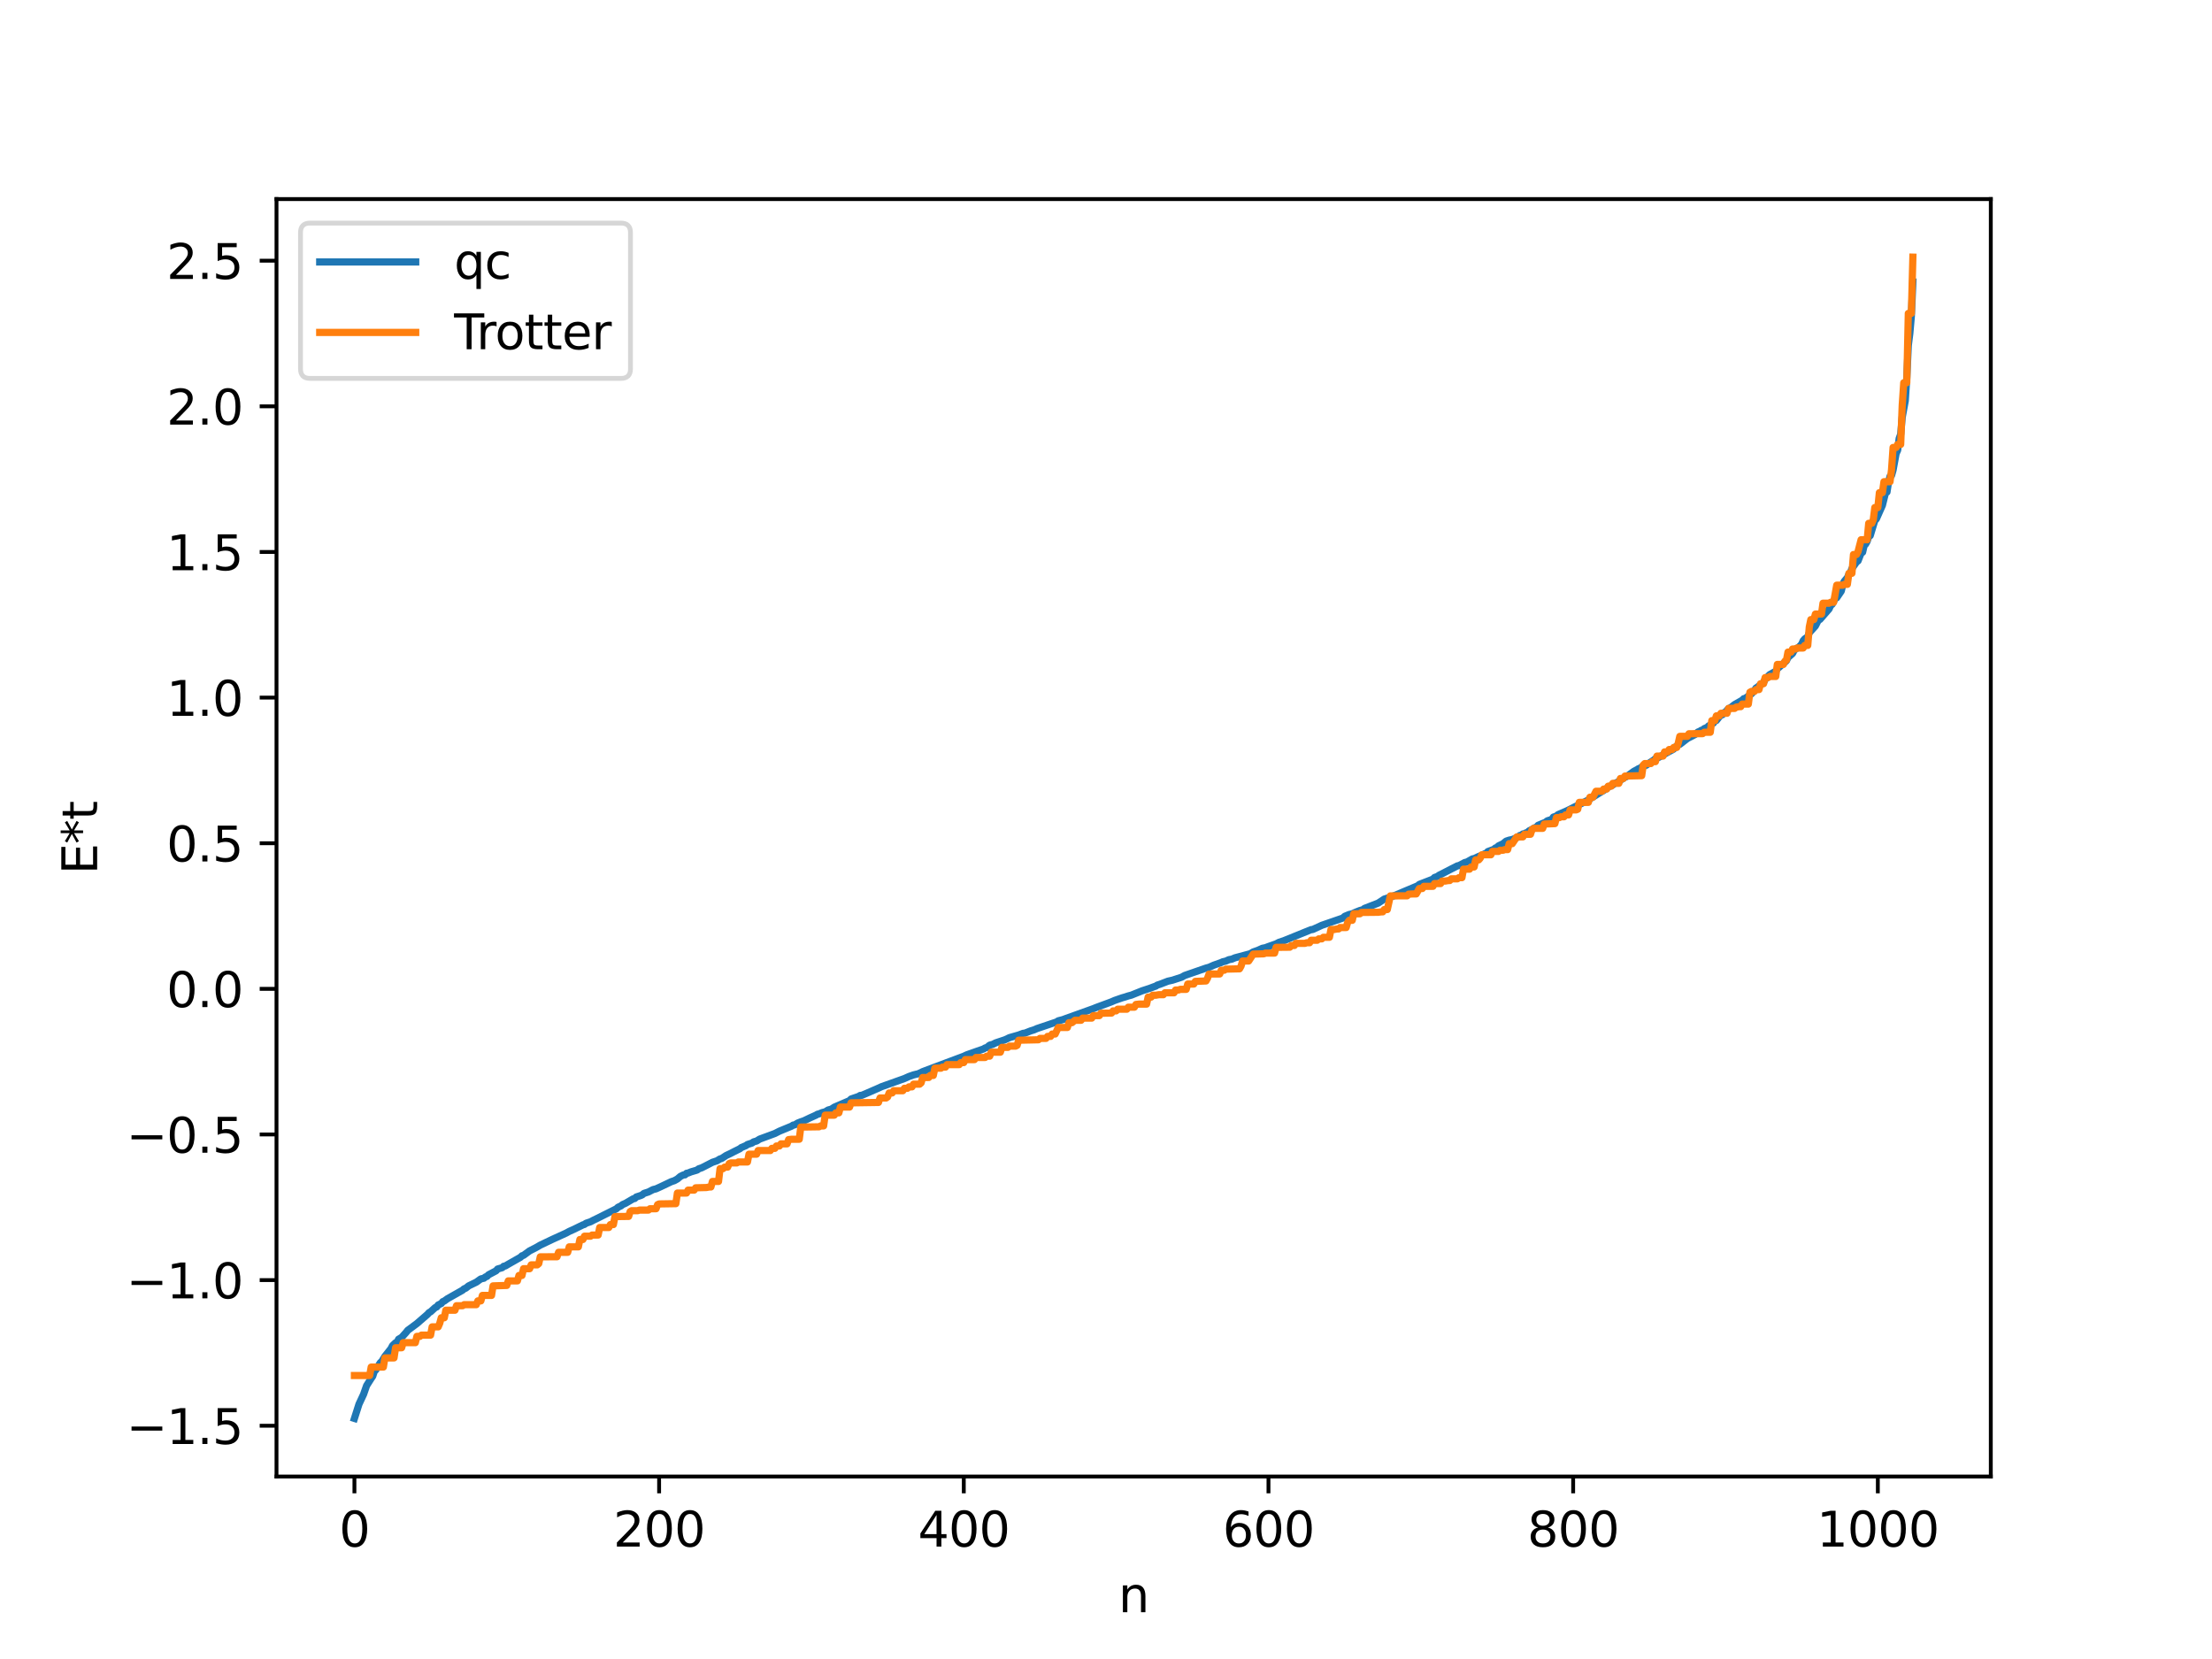 <?xml version="1.0" encoding="utf-8" standalone="no"?>
<!DOCTYPE svg PUBLIC "-//W3C//DTD SVG 1.1//EN"
  "http://www.w3.org/Graphics/SVG/1.1/DTD/svg11.dtd">
<svg xmlns:xlink="http://www.w3.org/1999/xlink" width="460.8pt" height="345.6pt" viewBox="0 0 460.8 345.6" xmlns="http://www.w3.org/2000/svg" version="1.1">
 <defs>
  <style type="text/css">*{stroke-linejoin: round; stroke-linecap: butt}</style>
 </defs>
 <g id="figure_1">
  <g id="patch_1">
   <path d="M 0 345.6 
L 460.8 345.6 
L 460.8 0 
L 0 0 
z
" style="fill: #ffffff"/>
  </g>
  <g id="axes_1">
   <g id="patch_2">
    <path d="M 57.6 307.584 
L 414.72 307.584 
L 414.72 41.472 
L 57.6 41.472 
z
" style="fill: #ffffff"/>
   </g>
   <g id="matplotlib.axis_1">
    <g id="xtick_1">
     <g id="line2d_1">
      <defs>
       <path id="m79670fcbd7" d="M 0 0 
L 0 3.5 
" style="stroke: #000000; stroke-width: 0.8"/>
      </defs>
      <g>
       <use xlink:href="#m79670fcbd7" x="73.833" y="307.584" style="stroke: #000000; stroke-width: 0.8"/>
      </g>
     </g>
     <g id="text_1">
      <!-- 0 -->
      <g transform="translate(70.651 322.182) scale(0.1 -0.1)">
       <defs>
        <path id="DejaVuSans-30" d="M 2034 4250 
Q 1547 4250 1301 3770 
Q 1056 3291 1056 2328 
Q 1056 1369 1301 889 
Q 1547 409 2034 409 
Q 2525 409 2770 889 
Q 3016 1369 3016 2328 
Q 3016 3291 2770 3770 
Q 2525 4250 2034 4250 
z
M 2034 4750 
Q 2819 4750 3233 4129 
Q 3647 3509 3647 2328 
Q 3647 1150 3233 529 
Q 2819 -91 2034 -91 
Q 1250 -91 836 529 
Q 422 1150 422 2328 
Q 422 3509 836 4129 
Q 1250 4750 2034 4750 
z
" transform="scale(0.016)"/>
       </defs>
       <use xlink:href="#DejaVuSans-30"/>
      </g>
     </g>
    </g>
    <g id="xtick_2">
     <g id="line2d_2">
      <g>
       <use xlink:href="#m79670fcbd7" x="137.304" y="307.584" style="stroke: #000000; stroke-width: 0.8"/>
      </g>
     </g>
     <g id="text_2">
      <!-- 200 -->
      <g transform="translate(127.76 322.182) scale(0.1 -0.1)">
       <defs>
        <path id="DejaVuSans-32" d="M 1228 531 
L 3431 531 
L 3431 0 
L 469 0 
L 469 531 
Q 828 903 1448 1529 
Q 2069 2156 2228 2338 
Q 2531 2678 2651 2914 
Q 2772 3150 2772 3378 
Q 2772 3750 2511 3984 
Q 2250 4219 1831 4219 
Q 1534 4219 1204 4116 
Q 875 4013 500 3803 
L 500 4441 
Q 881 4594 1212 4672 
Q 1544 4750 1819 4750 
Q 2544 4750 2975 4387 
Q 3406 4025 3406 3419 
Q 3406 3131 3298 2873 
Q 3191 2616 2906 2266 
Q 2828 2175 2409 1742 
Q 1991 1309 1228 531 
z
" transform="scale(0.016)"/>
       </defs>
       <use xlink:href="#DejaVuSans-32"/>
       <use xlink:href="#DejaVuSans-30" x="63.623"/>
       <use xlink:href="#DejaVuSans-30" x="127.246"/>
      </g>
     </g>
    </g>
    <g id="xtick_3">
     <g id="line2d_3">
      <g>
       <use xlink:href="#m79670fcbd7" x="200.775" y="307.584" style="stroke: #000000; stroke-width: 0.8"/>
      </g>
     </g>
     <g id="text_3">
      <!-- 400 -->
      <g transform="translate(191.231 322.182) scale(0.1 -0.1)">
       <defs>
        <path id="DejaVuSans-34" d="M 2419 4116 
L 825 1625 
L 2419 1625 
L 2419 4116 
z
M 2253 4666 
L 3047 4666 
L 3047 1625 
L 3713 1625 
L 3713 1100 
L 3047 1100 
L 3047 0 
L 2419 0 
L 2419 1100 
L 313 1100 
L 313 1709 
L 2253 4666 
z
" transform="scale(0.016)"/>
       </defs>
       <use xlink:href="#DejaVuSans-34"/>
       <use xlink:href="#DejaVuSans-30" x="63.623"/>
       <use xlink:href="#DejaVuSans-30" x="127.246"/>
      </g>
     </g>
    </g>
    <g id="xtick_4">
     <g id="line2d_4">
      <g>
       <use xlink:href="#m79670fcbd7" x="264.246" y="307.584" style="stroke: #000000; stroke-width: 0.8"/>
      </g>
     </g>
     <g id="text_4">
      <!-- 600 -->
      <g transform="translate(254.702 322.182) scale(0.1 -0.1)">
       <defs>
        <path id="DejaVuSans-36" d="M 2113 2584 
Q 1688 2584 1439 2293 
Q 1191 2003 1191 1497 
Q 1191 994 1439 701 
Q 1688 409 2113 409 
Q 2538 409 2786 701 
Q 3034 994 3034 1497 
Q 3034 2003 2786 2293 
Q 2538 2584 2113 2584 
z
M 3366 4563 
L 3366 3988 
Q 3128 4100 2886 4159 
Q 2644 4219 2406 4219 
Q 1781 4219 1451 3797 
Q 1122 3375 1075 2522 
Q 1259 2794 1537 2939 
Q 1816 3084 2150 3084 
Q 2853 3084 3261 2657 
Q 3669 2231 3669 1497 
Q 3669 778 3244 343 
Q 2819 -91 2113 -91 
Q 1303 -91 875 529 
Q 447 1150 447 2328 
Q 447 3434 972 4092 
Q 1497 4750 2381 4750 
Q 2619 4750 2861 4703 
Q 3103 4656 3366 4563 
z
" transform="scale(0.016)"/>
       </defs>
       <use xlink:href="#DejaVuSans-36"/>
       <use xlink:href="#DejaVuSans-30" x="63.623"/>
       <use xlink:href="#DejaVuSans-30" x="127.246"/>
      </g>
     </g>
    </g>
    <g id="xtick_5">
     <g id="line2d_5">
      <g>
       <use xlink:href="#m79670fcbd7" x="327.717" y="307.584" style="stroke: #000000; stroke-width: 0.8"/>
      </g>
     </g>
     <g id="text_5">
      <!-- 800 -->
      <g transform="translate(318.173 322.182) scale(0.1 -0.1)">
       <defs>
        <path id="DejaVuSans-38" d="M 2034 2216 
Q 1584 2216 1326 1975 
Q 1069 1734 1069 1313 
Q 1069 891 1326 650 
Q 1584 409 2034 409 
Q 2484 409 2743 651 
Q 3003 894 3003 1313 
Q 3003 1734 2745 1975 
Q 2488 2216 2034 2216 
z
M 1403 2484 
Q 997 2584 770 2862 
Q 544 3141 544 3541 
Q 544 4100 942 4425 
Q 1341 4750 2034 4750 
Q 2731 4750 3128 4425 
Q 3525 4100 3525 3541 
Q 3525 3141 3298 2862 
Q 3072 2584 2669 2484 
Q 3125 2378 3379 2068 
Q 3634 1759 3634 1313 
Q 3634 634 3220 271 
Q 2806 -91 2034 -91 
Q 1263 -91 848 271 
Q 434 634 434 1313 
Q 434 1759 690 2068 
Q 947 2378 1403 2484 
z
M 1172 3481 
Q 1172 3119 1398 2916 
Q 1625 2713 2034 2713 
Q 2441 2713 2670 2916 
Q 2900 3119 2900 3481 
Q 2900 3844 2670 4047 
Q 2441 4250 2034 4250 
Q 1625 4250 1398 4047 
Q 1172 3844 1172 3481 
z
" transform="scale(0.016)"/>
       </defs>
       <use xlink:href="#DejaVuSans-38"/>
       <use xlink:href="#DejaVuSans-30" x="63.623"/>
       <use xlink:href="#DejaVuSans-30" x="127.246"/>
      </g>
     </g>
    </g>
    <g id="xtick_6">
     <g id="line2d_6">
      <g>
       <use xlink:href="#m79670fcbd7" x="391.188" y="307.584" style="stroke: #000000; stroke-width: 0.8"/>
      </g>
     </g>
     <g id="text_6">
      <!-- 1000 -->
      <g transform="translate(378.463 322.182) scale(0.1 -0.1)">
       <defs>
        <path id="DejaVuSans-31" d="M 794 531 
L 1825 531 
L 1825 4091 
L 703 3866 
L 703 4441 
L 1819 4666 
L 2450 4666 
L 2450 531 
L 3481 531 
L 3481 0 
L 794 0 
L 794 531 
z
" transform="scale(0.016)"/>
       </defs>
       <use xlink:href="#DejaVuSans-31"/>
       <use xlink:href="#DejaVuSans-30" x="63.623"/>
       <use xlink:href="#DejaVuSans-30" x="127.246"/>
       <use xlink:href="#DejaVuSans-30" x="190.869"/>
      </g>
     </g>
    </g>
    <g id="text_7">
     <!-- n -->
     <g transform="translate(232.991 335.861) scale(0.1 -0.1)">
      <defs>
       <path id="DejaVuSans-6e" d="M 3513 2113 
L 3513 0 
L 2938 0 
L 2938 2094 
Q 2938 2591 2744 2837 
Q 2550 3084 2163 3084 
Q 1697 3084 1428 2787 
Q 1159 2491 1159 1978 
L 1159 0 
L 581 0 
L 581 3500 
L 1159 3500 
L 1159 2956 
Q 1366 3272 1645 3428 
Q 1925 3584 2291 3584 
Q 2894 3584 3203 3211 
Q 3513 2838 3513 2113 
z
" transform="scale(0.016)"/>
      </defs>
      <use xlink:href="#DejaVuSans-6e"/>
     </g>
    </g>
   </g>
   <g id="matplotlib.axis_2">
    <g id="ytick_1">
     <g id="line2d_7">
      <defs>
       <path id="m363b95e1eb" d="M 0 0 
L -3.5 0 
" style="stroke: #000000; stroke-width: 0.8"/>
      </defs>
      <g>
       <use xlink:href="#m363b95e1eb" x="57.6" y="297.007" style="stroke: #000000; stroke-width: 0.8"/>
      </g>
     </g>
     <g id="text_8">
      <!-- −1.5 -->
      <g transform="translate(26.317 300.807) scale(0.1 -0.1)">
       <defs>
        <path id="DejaVuSans-2212" d="M 678 2272 
L 4684 2272 
L 4684 1741 
L 678 1741 
L 678 2272 
z
" transform="scale(0.016)"/>
        <path id="DejaVuSans-2e" d="M 684 794 
L 1344 794 
L 1344 0 
L 684 0 
L 684 794 
z
" transform="scale(0.016)"/>
        <path id="DejaVuSans-35" d="M 691 4666 
L 3169 4666 
L 3169 4134 
L 1269 4134 
L 1269 2991 
Q 1406 3038 1543 3061 
Q 1681 3084 1819 3084 
Q 2600 3084 3056 2656 
Q 3513 2228 3513 1497 
Q 3513 744 3044 326 
Q 2575 -91 1722 -91 
Q 1428 -91 1123 -41 
Q 819 9 494 109 
L 494 744 
Q 775 591 1075 516 
Q 1375 441 1709 441 
Q 2250 441 2565 725 
Q 2881 1009 2881 1497 
Q 2881 1984 2565 2268 
Q 2250 2553 1709 2553 
Q 1456 2553 1204 2497 
Q 953 2441 691 2322 
L 691 4666 
z
" transform="scale(0.016)"/>
       </defs>
       <use xlink:href="#DejaVuSans-2212"/>
       <use xlink:href="#DejaVuSans-31" x="83.789"/>
       <use xlink:href="#DejaVuSans-2e" x="147.412"/>
       <use xlink:href="#DejaVuSans-35" x="179.199"/>
      </g>
     </g>
    </g>
    <g id="ytick_2">
     <g id="line2d_8">
      <g>
       <use xlink:href="#m363b95e1eb" x="57.6" y="266.67" style="stroke: #000000; stroke-width: 0.8"/>
      </g>
     </g>
     <g id="text_9">
      <!-- −1.0 -->
      <g transform="translate(26.317 270.469) scale(0.1 -0.1)">
       <use xlink:href="#DejaVuSans-2212"/>
       <use xlink:href="#DejaVuSans-31" x="83.789"/>
       <use xlink:href="#DejaVuSans-2e" x="147.412"/>
       <use xlink:href="#DejaVuSans-30" x="179.199"/>
      </g>
     </g>
    </g>
    <g id="ytick_3">
     <g id="line2d_9">
      <g>
       <use xlink:href="#m363b95e1eb" x="57.6" y="236.333" style="stroke: #000000; stroke-width: 0.8"/>
      </g>
     </g>
     <g id="text_10">
      <!-- −0.5 -->
      <g transform="translate(26.317 240.132) scale(0.1 -0.1)">
       <use xlink:href="#DejaVuSans-2212"/>
       <use xlink:href="#DejaVuSans-30" x="83.789"/>
       <use xlink:href="#DejaVuSans-2e" x="147.412"/>
       <use xlink:href="#DejaVuSans-35" x="179.199"/>
      </g>
     </g>
    </g>
    <g id="ytick_4">
     <g id="line2d_10">
      <g>
       <use xlink:href="#m363b95e1eb" x="57.6" y="205.996" style="stroke: #000000; stroke-width: 0.8"/>
      </g>
     </g>
     <g id="text_11">
      <!-- 0.0 -->
      <g transform="translate(34.697 209.795) scale(0.1 -0.1)">
       <use xlink:href="#DejaVuSans-30"/>
       <use xlink:href="#DejaVuSans-2e" x="63.623"/>
       <use xlink:href="#DejaVuSans-30" x="95.41"/>
      </g>
     </g>
    </g>
    <g id="ytick_5">
     <g id="line2d_11">
      <g>
       <use xlink:href="#m363b95e1eb" x="57.6" y="175.659" style="stroke: #000000; stroke-width: 0.8"/>
      </g>
     </g>
     <g id="text_12">
      <!-- 0.5 -->
      <g transform="translate(34.697 179.458) scale(0.1 -0.1)">
       <use xlink:href="#DejaVuSans-30"/>
       <use xlink:href="#DejaVuSans-2e" x="63.623"/>
       <use xlink:href="#DejaVuSans-35" x="95.41"/>
      </g>
     </g>
    </g>
    <g id="ytick_6">
     <g id="line2d_12">
      <g>
       <use xlink:href="#m363b95e1eb" x="57.6" y="145.322" style="stroke: #000000; stroke-width: 0.8"/>
      </g>
     </g>
     <g id="text_13">
      <!-- 1.0 -->
      <g transform="translate(34.697 149.121) scale(0.1 -0.1)">
       <use xlink:href="#DejaVuSans-31"/>
       <use xlink:href="#DejaVuSans-2e" x="63.623"/>
       <use xlink:href="#DejaVuSans-30" x="95.41"/>
      </g>
     </g>
    </g>
    <g id="ytick_7">
     <g id="line2d_13">
      <g>
       <use xlink:href="#m363b95e1eb" x="57.6" y="114.984" style="stroke: #000000; stroke-width: 0.8"/>
      </g>
     </g>
     <g id="text_14">
      <!-- 1.5 -->
      <g transform="translate(34.697 118.784) scale(0.1 -0.1)">
       <use xlink:href="#DejaVuSans-31"/>
       <use xlink:href="#DejaVuSans-2e" x="63.623"/>
       <use xlink:href="#DejaVuSans-35" x="95.41"/>
      </g>
     </g>
    </g>
    <g id="ytick_8">
     <g id="line2d_14">
      <g>
       <use xlink:href="#m363b95e1eb" x="57.6" y="84.647" style="stroke: #000000; stroke-width: 0.8"/>
      </g>
     </g>
     <g id="text_15">
      <!-- 2.0 -->
      <g transform="translate(34.697 88.447) scale(0.1 -0.1)">
       <use xlink:href="#DejaVuSans-32"/>
       <use xlink:href="#DejaVuSans-2e" x="63.623"/>
       <use xlink:href="#DejaVuSans-30" x="95.41"/>
      </g>
     </g>
    </g>
    <g id="ytick_9">
     <g id="line2d_15">
      <g>
       <use xlink:href="#m363b95e1eb" x="57.6" y="54.31" style="stroke: #000000; stroke-width: 0.8"/>
      </g>
     </g>
     <g id="text_16">
      <!-- 2.5 -->
      <g transform="translate(34.697 58.109) scale(0.1 -0.1)">
       <use xlink:href="#DejaVuSans-32"/>
       <use xlink:href="#DejaVuSans-2e" x="63.623"/>
       <use xlink:href="#DejaVuSans-35" x="95.41"/>
      </g>
     </g>
    </g>
    <g id="text_17">
     <!-- E*t -->
     <g transform="translate(20.238 182.148) rotate(-90) scale(0.1 -0.1)">
      <defs>
       <path id="DejaVuSans-45" d="M 628 4666 
L 3578 4666 
L 3578 4134 
L 1259 4134 
L 1259 2753 
L 3481 2753 
L 3481 2222 
L 1259 2222 
L 1259 531 
L 3634 531 
L 3634 0 
L 628 0 
L 628 4666 
z
" transform="scale(0.016)"/>
       <path id="DejaVuSans-2a" d="M 3009 3897 
L 1888 3291 
L 3009 2681 
L 2828 2375 
L 1778 3009 
L 1778 1831 
L 1422 1831 
L 1422 3009 
L 372 2375 
L 191 2681 
L 1313 3291 
L 191 3897 
L 372 4206 
L 1422 3572 
L 1422 4750 
L 1778 4750 
L 1778 3572 
L 2828 4206 
L 3009 3897 
z
" transform="scale(0.016)"/>
       <path id="DejaVuSans-74" d="M 1172 4494 
L 1172 3500 
L 2356 3500 
L 2356 3053 
L 1172 3053 
L 1172 1153 
Q 1172 725 1289 603 
Q 1406 481 1766 481 
L 2356 481 
L 2356 0 
L 1766 0 
Q 1100 0 847 248 
Q 594 497 594 1153 
L 594 3053 
L 172 3053 
L 172 3500 
L 594 3500 
L 594 4494 
L 1172 4494 
z
" transform="scale(0.016)"/>
      </defs>
      <use xlink:href="#DejaVuSans-45"/>
      <use xlink:href="#DejaVuSans-2a" x="63.184"/>
      <use xlink:href="#DejaVuSans-74" x="113.184"/>
     </g>
    </g>
   </g>
   <g id="line2d_16">
    <path d="M 73.833 295.488 
L 74.785 292.502 
L 75.737 290.466 
L 76.372 288.651 
L 77.324 287.15 
L 77.641 286.699 
L 77.958 285.713 
L 78.276 285.383 
L 79.228 283.871 
L 79.545 283.593 
L 80.18 282.555 
L 81.449 280.946 
L 81.767 280.331 
L 82.401 279.724 
L 82.719 279.621 
L 83.036 278.977 
L 83.671 278.606 
L 84.623 277.542 
L 84.94 277.136 
L 86.844 275.723 
L 89.066 273.797 
L 89.383 273.431 
L 89.7 273.271 
L 90.653 272.393 
L 90.97 272.268 
L 91.287 271.849 
L 91.922 271.551 
L 92.239 271.156 
L 92.557 271.025 
L 93.191 270.563 
L 96.365 268.766 
L 96.682 268.478 
L 97 268.369 
L 97.634 267.87 
L 99.221 267.099 
L 100.173 266.417 
L 100.808 266.279 
L 101.125 266.003 
L 101.443 265.906 
L 101.76 265.568 
L 103.347 264.728 
L 103.664 264.359 
L 104.616 264.082 
L 104.934 263.783 
L 105.251 263.733 
L 105.886 263.356 
L 108.424 261.915 
L 108.742 261.602 
L 109.059 261.51 
L 110.329 260.576 
L 111.598 259.932 
L 112.55 259.381 
L 115.089 258.171 
L 117.945 256.87 
L 118.58 256.522 
L 119.532 256.095 
L 121.436 255.162 
L 121.753 255.075 
L 122.071 254.832 
L 123.023 254.511 
L 123.658 254.175 
L 124.292 253.869 
L 128.418 251.809 
L 128.735 251.498 
L 129.37 251.204 
L 129.687 250.941 
L 130.322 250.663 
L 131.909 249.731 
L 132.226 249.671 
L 132.543 249.354 
L 133.496 249.041 
L 133.813 248.894 
L 134.13 248.613 
L 135.082 248.309 
L 136.034 247.816 
L 136.669 247.656 
L 137.621 247.223 
L 139.843 246.165 
L 140.477 245.954 
L 141.112 245.602 
L 141.747 245.063 
L 142.381 244.753 
L 142.699 244.742 
L 143.016 244.421 
L 143.334 244.369 
L 143.968 244.113 
L 144.92 243.837 
L 145.238 243.734 
L 145.555 243.484 
L 146.19 243.272 
L 147.459 242.623 
L 148.411 242.127 
L 149.363 241.813 
L 149.998 241.42 
L 150.315 241.342 
L 151.267 240.719 
L 152.22 240.268 
L 152.854 239.935 
L 154.124 239.304 
L 154.441 239.049 
L 155.393 238.653 
L 155.71 238.422 
L 156.662 238.115 
L 156.98 237.875 
L 157.615 237.693 
L 158.249 237.297 
L 161.423 236.125 
L 162.375 235.64 
L 164.914 234.592 
L 165.231 234.375 
L 165.548 234.34 
L 166.183 233.95 
L 166.818 233.698 
L 167.453 233.486 
L 168.722 232.876 
L 169.991 232.306 
L 170.309 232.108 
L 170.626 232.047 
L 171.261 231.775 
L 171.896 231.617 
L 172.53 231.228 
L 173.165 231.059 
L 173.8 230.643 
L 176.973 229.28 
L 177.291 228.945 
L 178.877 228.401 
L 179.195 228.198 
L 179.512 228.183 
L 180.464 227.781 
L 183.003 226.675 
L 183.638 226.379 
L 188.398 224.682 
L 189.35 224.255 
L 190.302 223.921 
L 190.937 223.763 
L 191.254 223.7 
L 192.206 223.246 
L 194.428 222.404 
L 200.775 220.034 
L 201.41 219.733 
L 203.631 218.951 
L 204.9 218.515 
L 205.218 218.305 
L 205.535 218.243 
L 206.17 217.724 
L 206.805 217.56 
L 207.439 217.24 
L 209.343 216.606 
L 210.296 216.157 
L 212.2 215.614 
L 213.152 215.257 
L 213.469 215.235 
L 214.739 214.739 
L 215.373 214.55 
L 216.008 214.272 
L 220.134 212.88 
L 220.451 212.654 
L 221.403 212.409 
L 222.038 212.17 
L 227.75 210.123 
L 228.385 209.866 
L 230.924 208.929 
L 231.558 208.691 
L 232.193 208.412 
L 233.78 207.86 
L 234.415 207.68 
L 235.049 207.468 
L 235.684 207.303 
L 237.905 206.409 
L 239.492 205.893 
L 240.444 205.532 
L 240.762 205.434 
L 241.079 205.218 
L 241.714 205.012 
L 243.3 204.4 
L 244.253 204.189 
L 246.157 203.566 
L 246.791 203.209 
L 251.234 201.67 
L 251.869 201.501 
L 252.821 201.073 
L 254.408 200.51 
L 254.725 200.356 
L 255.36 200.215 
L 255.995 199.922 
L 256.629 199.803 
L 257.264 199.53 
L 260.438 198.678 
L 261.072 198.307 
L 262.024 197.976 
L 262.977 197.546 
L 263.611 197.42 
L 264.246 197.177 
L 265.833 196.621 
L 266.467 196.288 
L 267.42 195.978 
L 273.132 193.658 
L 273.449 193.636 
L 275.353 192.759 
L 279.796 191.223 
L 280.114 190.896 
L 281.066 190.503 
L 281.7 190.361 
L 282.335 190.054 
L 283.287 189.677 
L 283.922 189.509 
L 284.239 189.242 
L 287.096 188.135 
L 288.365 187.296 
L 290.269 186.657 
L 295.347 184.519 
L 295.664 184.237 
L 298.52 183.135 
L 298.838 182.799 
L 299.472 182.575 
L 299.79 182.322 
L 300.424 182.011 
L 302.329 181.022 
L 303.598 180.377 
L 303.915 180.321 
L 305.185 179.659 
L 305.502 179.618 
L 306.772 178.905 
L 307.089 178.868 
L 308.041 178.411 
L 308.676 178.193 
L 309.31 177.843 
L 309.628 177.757 
L 309.945 177.396 
L 311.215 176.934 
L 311.532 176.644 
L 311.849 176.55 
L 312.167 176.213 
L 313.119 175.758 
L 313.753 175.227 
L 314.388 175.016 
L 315.023 174.888 
L 315.975 174.495 
L 316.292 174.354 
L 316.61 174.049 
L 316.927 173.985 
L 317.244 173.728 
L 317.562 173.678 
L 317.879 173.492 
L 318.196 173.436 
L 318.514 173.095 
L 319.148 172.772 
L 319.783 172.403 
L 320.1 172.31 
L 320.418 171.926 
L 322.005 171.272 
L 322.322 170.992 
L 323.274 170.7 
L 323.591 170.218 
L 324.226 170.005 
L 324.543 169.716 
L 326.448 168.889 
L 330.573 166.808 
L 331.843 166.021 
L 333.429 165.04 
L 334.064 164.662 
L 334.699 164.238 
L 335.016 163.945 
L 335.968 163.523 
L 336.286 163.262 
L 336.92 162.961 
L 338.507 161.9 
L 338.824 161.796 
L 340.411 160.651 
L 341.046 160.324 
L 341.363 160.114 
L 341.681 160.041 
L 341.998 159.755 
L 342.95 159.411 
L 343.585 158.942 
L 344.537 158.324 
L 344.854 158.043 
L 345.489 157.807 
L 346.758 157.076 
L 348.662 156.046 
L 348.98 155.619 
L 349.297 155.468 
L 349.615 155.122 
L 349.932 155.056 
L 351.519 153.835 
L 353.105 153.014 
L 353.74 152.469 
L 354.058 152.374 
L 354.375 152.147 
L 354.692 152.105 
L 355.01 151.791 
L 355.644 151.528 
L 355.962 151.199 
L 356.279 151.061 
L 356.596 150.76 
L 356.914 150.645 
L 357.231 150.187 
L 357.548 150.092 
L 358.183 149.287 
L 358.5 148.991 
L 358.818 148.889 
L 359.135 148.451 
L 359.453 148.348 
L 360.087 147.605 
L 360.405 147.501 
L 361.357 146.77 
L 362.943 145.864 
L 363.261 145.542 
L 363.578 145.482 
L 364.848 144.541 
L 365.482 143.854 
L 365.8 143.338 
L 366.117 143.146 
L 366.752 142.598 
L 367.069 142.455 
L 367.386 142.146 
L 367.704 141.561 
L 368.656 140.541 
L 369.925 139.828 
L 370.243 139.333 
L 372.147 137.649 
L 372.464 136.981 
L 373.416 136.133 
L 373.734 135.529 
L 374.051 135.188 
L 374.686 134.877 
L 375.32 134.194 
L 375.638 133.466 
L 375.955 133.101 
L 376.59 132.656 
L 376.907 131.809 
L 378.177 130.405 
L 378.811 129.151 
L 379.129 129.038 
L 381.033 126.852 
L 381.35 126.138 
L 381.667 125.894 
L 382.302 124.643 
L 382.62 124.534 
L 383.572 123.14 
L 383.889 121.741 
L 384.206 121.09 
L 384.841 120.336 
L 385.158 119.637 
L 385.476 119.268 
L 385.793 118.437 
L 386.745 117.072 
L 387.062 116.85 
L 387.697 115.23 
L 388.015 115.041 
L 388.332 113.671 
L 388.649 113.34 
L 388.967 112.753 
L 389.284 111.771 
L 389.601 111.586 
L 390.236 109.48 
L 390.553 108.442 
L 390.871 108.121 
L 392.14 105.264 
L 392.775 102.692 
L 393.092 102.507 
L 393.41 100.434 
L 393.727 99.229 
L 394.044 99.038 
L 394.362 97.911 
L 394.996 94.478 
L 395.314 93.784 
L 395.631 91.342 
L 395.948 90.464 
L 396.266 86.913 
L 396.9 83.505 
L 397.218 78.751 
L 397.535 71.961 
L 397.853 69.417 
L 398.17 65.833 
L 398.487 58.743 
L 398.487 58.743 
" clip-path="url(#pbf6d8882b8)" style="fill: none; stroke: #1f77b4; stroke-width: 1.5; stroke-linecap: square"/>
   </g>
   <g id="line2d_17">
    <path d="M 73.833 286.541 
L 77.006 286.541 
L 77.324 284.789 
L 79.862 284.789 
L 80.18 282.877 
L 82.084 282.877 
L 82.401 280.764 
L 83.671 280.764 
L 83.988 279.704 
L 86.527 279.704 
L 86.844 278.391 
L 87.479 278.391 
L 87.796 278.129 
L 89.7 278.129 
L 90.018 276.411 
L 91.287 276.411 
L 91.605 275.666 
L 91.922 274.519 
L 92.557 274.519 
L 92.874 272.943 
L 94.778 272.943 
L 95.096 272.004 
L 96.365 272.004 
L 96.682 271.785 
L 99.221 271.785 
L 99.539 271 
L 100.173 271 
L 100.491 269.86 
L 102.395 269.86 
L 102.712 267.872 
L 105.568 267.778 
L 105.886 266.829 
L 107.79 266.829 
L 108.107 265.702 
L 108.742 265.702 
L 109.059 264.296 
L 110.329 264.296 
L 110.646 263.496 
L 111.915 263.496 
L 112.233 263.229 
L 112.55 261.823 
L 116.041 261.805 
L 116.358 260.88 
L 118.262 260.88 
L 118.58 259.743 
L 120.484 259.743 
L 120.801 258.21 
L 121.436 258.21 
L 121.753 257.522 
L 123.023 257.522 
L 123.34 257.282 
L 124.61 257.282 
L 124.927 255.713 
L 126.831 255.713 
L 127.148 255.103 
L 127.783 255.103 
L 128.1 253.437 
L 130.957 253.4 
L 131.274 252.39 
L 131.591 252.21 
L 132.861 252.21 
L 133.178 252.082 
L 135.082 252.082 
L 135.4 251.801 
L 136.669 251.801 
L 136.986 250.95 
L 137.304 250.8 
L 140.795 250.743 
L 141.112 248.534 
L 143.016 248.534 
L 143.334 247.924 
L 144.603 247.924 
L 144.92 247.441 
L 147.142 247.384 
L 147.777 247.272 
L 148.094 247.272 
L 148.411 246.121 
L 149.681 246.121 
L 149.998 243.451 
L 150.633 243.451 
L 150.95 243.129 
L 151.585 243.129 
L 151.902 242.4 
L 152.22 242.259 
L 153.489 242.259 
L 153.806 242.06 
L 155.71 242.06 
L 156.028 240.442 
L 157.615 240.435 
L 157.932 239.681 
L 160.471 239.681 
L 160.788 239.224 
L 161.423 239.224 
L 161.74 238.73 
L 162.375 238.73 
L 162.692 238.285 
L 163.962 238.285 
L 164.279 237.403 
L 164.914 237.326 
L 166.5 237.326 
L 166.818 234.79 
L 170.626 234.732 
L 170.943 234.547 
L 171.578 234.547 
L 171.896 232.31 
L 173.8 232.31 
L 174.117 231.83 
L 174.752 231.83 
L 175.069 230.625 
L 176.973 230.625 
L 177.291 229.743 
L 183.003 229.658 
L 183.32 228.734 
L 184.59 228.734 
L 184.907 228.511 
L 185.224 227.686 
L 185.859 227.686 
L 186.177 227.216 
L 188.081 227.216 
L 188.398 226.715 
L 189.033 226.715 
L 189.35 226.413 
L 189.985 226.413 
L 190.302 225.854 
L 191.572 225.854 
L 191.889 225.575 
L 192.206 224.462 
L 193.476 224.462 
L 193.793 224.037 
L 194.428 224.037 
L 194.745 222.524 
L 196.015 222.524 
L 196.332 222.298 
L 196.967 222.298 
L 197.284 221.782 
L 199.823 221.782 
L 200.14 221.356 
L 200.775 221.356 
L 201.092 220.738 
L 202.996 220.738 
L 203.314 220.294 
L 205.218 220.294 
L 205.535 220.022 
L 206.17 220.022 
L 206.487 219.193 
L 208.391 219.193 
L 208.709 218.184 
L 209.978 218.184 
L 210.296 217.925 
L 211.565 217.925 
L 211.882 217.768 
L 212.2 216.697 
L 216.325 216.605 
L 216.643 216.313 
L 217.912 216.313 
L 218.229 215.901 
L 218.864 215.901 
L 219.181 215.405 
L 219.816 215.405 
L 220.451 214.042 
L 222.355 214.042 
L 222.672 213.047 
L 223.307 213.047 
L 223.942 212.539 
L 225.211 212.539 
L 225.529 212.09 
L 227.433 212.09 
L 227.75 211.573 
L 229.02 211.573 
L 229.337 211.081 
L 231.558 211.041 
L 231.876 210.586 
L 232.51 210.586 
L 232.828 210.24 
L 234.732 210.24 
L 235.049 209.815 
L 236.319 209.815 
L 236.636 209.247 
L 237.271 209.173 
L 238.858 209.173 
L 239.175 207.714 
L 239.81 207.714 
L 240.127 207.327 
L 240.762 207.327 
L 241.396 207.215 
L 242.348 207.215 
L 242.666 206.821 
L 244.57 206.821 
L 244.887 206.244 
L 245.522 206.244 
L 245.839 206.101 
L 247.109 206.101 
L 247.426 204.994 
L 248.696 204.994 
L 249.013 204.442 
L 251.234 204.353 
L 251.552 203.778 
L 251.869 202.908 
L 254.091 202.893 
L 254.408 202.117 
L 255.043 202.117 
L 255.36 201.89 
L 258.216 201.825 
L 258.534 201.258 
L 258.851 200.198 
L 260.12 200.198 
L 261.072 198.761 
L 263.294 198.698 
L 263.611 198.546 
L 265.515 198.546 
L 265.833 197.351 
L 268.689 197.322 
L 269.006 196.966 
L 269.641 196.966 
L 269.958 196.522 
L 271.862 196.522 
L 272.18 196.391 
L 272.815 196.391 
L 273.132 195.873 
L 274.401 195.873 
L 274.719 195.585 
L 275.353 195.585 
L 275.671 195.254 
L 276.94 195.254 
L 277.258 193.638 
L 277.892 193.638 
L 278.527 193.52 
L 278.844 193.52 
L 279.162 193.226 
L 280.431 193.226 
L 280.748 192.126 
L 281.066 191.72 
L 281.7 191.72 
L 282.018 190.361 
L 283.287 190.361 
L 283.605 190.081 
L 287.096 190.044 
L 287.73 189.956 
L 288.048 189.956 
L 288.365 189.478 
L 289 189.478 
L 289.634 186.628 
L 293.125 186.617 
L 293.443 186.268 
L 294.395 186.219 
L 295.029 186.219 
L 295.664 185.096 
L 296.299 185.096 
L 296.616 184.637 
L 298.52 184.637 
L 298.838 184.06 
L 300.107 184.06 
L 300.424 183.544 
L 301.059 183.544 
L 301.694 183.431 
L 302.011 183.431 
L 302.329 183.077 
L 303.598 183.077 
L 303.915 182.837 
L 304.55 182.837 
L 304.867 181.063 
L 306.137 181.063 
L 306.454 180.608 
L 307.089 180.608 
L 307.406 179.137 
L 308.041 179.137 
L 308.358 178.776 
L 308.676 178.068 
L 310.58 178.068 
L 310.897 177.364 
L 312.167 177.364 
L 312.484 177.129 
L 313.119 177.129 
L 313.436 176.989 
L 314.071 176.989 
L 314.388 175.752 
L 315.023 175.752 
L 315.975 174.34 
L 317.244 174.34 
L 317.562 173.795 
L 318.831 173.795 
L 319.148 172.822 
L 319.466 172.561 
L 321.37 172.561 
L 321.687 171.667 
L 323.909 171.576 
L 324.226 170.324 
L 324.861 170.324 
L 325.178 170.152 
L 325.813 170.152 
L 326.13 169.767 
L 326.765 169.767 
L 327.082 168.719 
L 328.352 168.719 
L 328.669 168.578 
L 328.986 167.147 
L 330.891 167.147 
L 331.208 166.076 
L 331.843 166.076 
L 332.477 164.832 
L 333.747 164.832 
L 334.064 164.375 
L 334.699 164.375 
L 335.016 163.775 
L 335.651 163.775 
L 335.968 163.185 
L 337.238 163.185 
L 337.555 162.171 
L 338.19 162.171 
L 338.507 161.667 
L 341.998 161.589 
L 342.315 159.38 
L 342.633 159.064 
L 343.902 159.064 
L 344.22 158.664 
L 344.854 158.664 
L 345.172 157.511 
L 346.441 157.511 
L 346.758 156.63 
L 347.393 156.63 
L 347.71 156.137 
L 348.345 156.137 
L 348.662 155.71 
L 349.297 155.71 
L 349.615 154.78 
L 349.932 153.398 
L 351.519 153.388 
L 351.836 152.85 
L 354.692 152.831 
L 355.01 152.548 
L 356.279 152.548 
L 356.596 150.117 
L 357.231 150.117 
L 357.548 149.125 
L 358.183 149.125 
L 358.5 148.588 
L 359.77 148.588 
L 360.087 147.573 
L 361.357 147.573 
L 361.674 147.311 
L 362.309 147.214 
L 362.626 147.214 
L 362.943 146.674 
L 364.213 146.674 
L 364.53 144.215 
L 364.848 144.033 
L 365.482 144.033 
L 365.8 143.652 
L 366.434 143.652 
L 366.752 142.431 
L 367.386 142.431 
L 367.704 141.152 
L 368.339 141.152 
L 368.656 140.924 
L 369.925 140.924 
L 370.243 138.411 
L 371.512 138.411 
L 371.829 137.737 
L 372.147 137.532 
L 372.464 135.842 
L 373.099 135.842 
L 373.416 135.199 
L 374.051 135.199 
L 374.368 134.989 
L 375.638 134.989 
L 375.955 134.449 
L 376.59 134.449 
L 376.907 130.608 
L 377.224 129.072 
L 377.859 129.072 
L 378.177 127.922 
L 379.446 127.922 
L 379.763 125.658 
L 381.033 125.658 
L 381.35 125.463 
L 381.985 125.463 
L 382.62 121.903 
L 383.889 121.903 
L 384.206 121.733 
L 384.841 121.733 
L 385.158 119.432 
L 385.793 119.432 
L 386.11 115.515 
L 386.745 115.515 
L 387.062 114.9 
L 387.697 112.439 
L 388.967 112.439 
L 389.284 109.016 
L 389.919 109.016 
L 390.236 108.273 
L 390.553 105.731 
L 391.188 105.731 
L 391.505 102.63 
L 392.14 102.63 
L 392.458 100.349 
L 393.727 100.349 
L 394.044 97.83 
L 394.362 93.214 
L 394.996 93.214 
L 395.314 92.583 
L 395.948 92.583 
L 396.266 84.42 
L 396.583 79.736 
L 397.218 79.736 
L 397.535 65.287 
L 398.17 65.287 
L 398.487 53.568 
L 398.487 53.568 
" clip-path="url(#pbf6d8882b8)" style="fill: none; stroke: #ff7f0e; stroke-width: 1.5; stroke-linecap: square"/>
   </g>
   <g id="patch_3">
    <path d="M 57.6 307.584 
L 57.6 41.472 
" style="fill: none; stroke: #000000; stroke-width: 0.8; stroke-linejoin: miter; stroke-linecap: square"/>
   </g>
   <g id="patch_4">
    <path d="M 414.72 307.584 
L 414.72 41.472 
" style="fill: none; stroke: #000000; stroke-width: 0.8; stroke-linejoin: miter; stroke-linecap: square"/>
   </g>
   <g id="patch_5">
    <path d="M 57.6 307.584 
L 414.72 307.584 
" style="fill: none; stroke: #000000; stroke-width: 0.8; stroke-linejoin: miter; stroke-linecap: square"/>
   </g>
   <g id="patch_6">
    <path d="M 57.6 41.472 
L 414.72 41.472 
" style="fill: none; stroke: #000000; stroke-width: 0.8; stroke-linejoin: miter; stroke-linecap: square"/>
   </g>
   <g id="legend_1">
    <g id="patch_7">
     <path d="M 64.6 78.828 
L 129.342 78.828 
Q 131.342 78.828 131.342 76.828 
L 131.342 48.472 
Q 131.342 46.472 129.342 46.472 
L 64.6 46.472 
Q 62.6 46.472 62.6 48.472 
L 62.6 76.828 
Q 62.6 78.828 64.6 78.828 
z
" style="fill: #ffffff; opacity: 0.8; stroke: #cccccc; stroke-linejoin: miter"/>
    </g>
    <g id="line2d_18">
     <path d="M 66.6 54.57 
L 76.6 54.57 
L 86.6 54.57 
" style="fill: none; stroke: #1f77b4; stroke-width: 1.5; stroke-linecap: square"/>
    </g>
    <g id="text_18">
     <!-- qc -->
     <g transform="translate(94.6 58.07) scale(0.1 -0.1)">
      <defs>
       <path id="DejaVuSans-71" d="M 947 1747 
Q 947 1113 1208 752 
Q 1469 391 1925 391 
Q 2381 391 2643 752 
Q 2906 1113 2906 1747 
Q 2906 2381 2643 2742 
Q 2381 3103 1925 3103 
Q 1469 3103 1208 2742 
Q 947 2381 947 1747 
z
M 2906 525 
Q 2725 213 2448 61 
Q 2172 -91 1784 -91 
Q 1150 -91 751 415 
Q 353 922 353 1747 
Q 353 2572 751 3078 
Q 1150 3584 1784 3584 
Q 2172 3584 2448 3432 
Q 2725 3281 2906 2969 
L 2906 3500 
L 3481 3500 
L 3481 -1331 
L 2906 -1331 
L 2906 525 
z
" transform="scale(0.016)"/>
       <path id="DejaVuSans-63" d="M 3122 3366 
L 3122 2828 
Q 2878 2963 2633 3030 
Q 2388 3097 2138 3097 
Q 1578 3097 1268 2742 
Q 959 2388 959 1747 
Q 959 1106 1268 751 
Q 1578 397 2138 397 
Q 2388 397 2633 464 
Q 2878 531 3122 666 
L 3122 134 
Q 2881 22 2623 -34 
Q 2366 -91 2075 -91 
Q 1284 -91 818 406 
Q 353 903 353 1747 
Q 353 2603 823 3093 
Q 1294 3584 2113 3584 
Q 2378 3584 2631 3529 
Q 2884 3475 3122 3366 
z
" transform="scale(0.016)"/>
      </defs>
      <use xlink:href="#DejaVuSans-71"/>
      <use xlink:href="#DejaVuSans-63" x="63.477"/>
     </g>
    </g>
    <g id="line2d_19">
     <path d="M 66.6 69.249 
L 76.6 69.249 
L 86.6 69.249 
" style="fill: none; stroke: #ff7f0e; stroke-width: 1.5; stroke-linecap: square"/>
    </g>
    <g id="text_19">
     <!-- Trotter -->
     <g transform="translate(94.6 72.749) scale(0.1 -0.1)">
      <defs>
       <path id="DejaVuSans-54" d="M -19 4666 
L 3928 4666 
L 3928 4134 
L 2272 4134 
L 2272 0 
L 1638 0 
L 1638 4134 
L -19 4134 
L -19 4666 
z
" transform="scale(0.016)"/>
       <path id="DejaVuSans-72" d="M 2631 2963 
Q 2534 3019 2420 3045 
Q 2306 3072 2169 3072 
Q 1681 3072 1420 2755 
Q 1159 2438 1159 1844 
L 1159 0 
L 581 0 
L 581 3500 
L 1159 3500 
L 1159 2956 
Q 1341 3275 1631 3429 
Q 1922 3584 2338 3584 
Q 2397 3584 2469 3576 
Q 2541 3569 2628 3553 
L 2631 2963 
z
" transform="scale(0.016)"/>
       <path id="DejaVuSans-6f" d="M 1959 3097 
Q 1497 3097 1228 2736 
Q 959 2375 959 1747 
Q 959 1119 1226 758 
Q 1494 397 1959 397 
Q 2419 397 2687 759 
Q 2956 1122 2956 1747 
Q 2956 2369 2687 2733 
Q 2419 3097 1959 3097 
z
M 1959 3584 
Q 2709 3584 3137 3096 
Q 3566 2609 3566 1747 
Q 3566 888 3137 398 
Q 2709 -91 1959 -91 
Q 1206 -91 779 398 
Q 353 888 353 1747 
Q 353 2609 779 3096 
Q 1206 3584 1959 3584 
z
" transform="scale(0.016)"/>
       <path id="DejaVuSans-65" d="M 3597 1894 
L 3597 1613 
L 953 1613 
Q 991 1019 1311 708 
Q 1631 397 2203 397 
Q 2534 397 2845 478 
Q 3156 559 3463 722 
L 3463 178 
Q 3153 47 2828 -22 
Q 2503 -91 2169 -91 
Q 1331 -91 842 396 
Q 353 884 353 1716 
Q 353 2575 817 3079 
Q 1281 3584 2069 3584 
Q 2775 3584 3186 3129 
Q 3597 2675 3597 1894 
z
M 3022 2063 
Q 3016 2534 2758 2815 
Q 2500 3097 2075 3097 
Q 1594 3097 1305 2825 
Q 1016 2553 972 2059 
L 3022 2063 
z
" transform="scale(0.016)"/>
      </defs>
      <use xlink:href="#DejaVuSans-54"/>
      <use xlink:href="#DejaVuSans-72" x="46.334"/>
      <use xlink:href="#DejaVuSans-6f" x="85.197"/>
      <use xlink:href="#DejaVuSans-74" x="146.379"/>
      <use xlink:href="#DejaVuSans-74" x="185.588"/>
      <use xlink:href="#DejaVuSans-65" x="224.797"/>
      <use xlink:href="#DejaVuSans-72" x="286.32"/>
     </g>
    </g>
   </g>
  </g>
 </g>
 <defs>
  <clipPath id="pbf6d8882b8">
   <rect x="57.6" y="41.472" width="357.12" height="266.112"/>
  </clipPath>
 </defs>
</svg>

